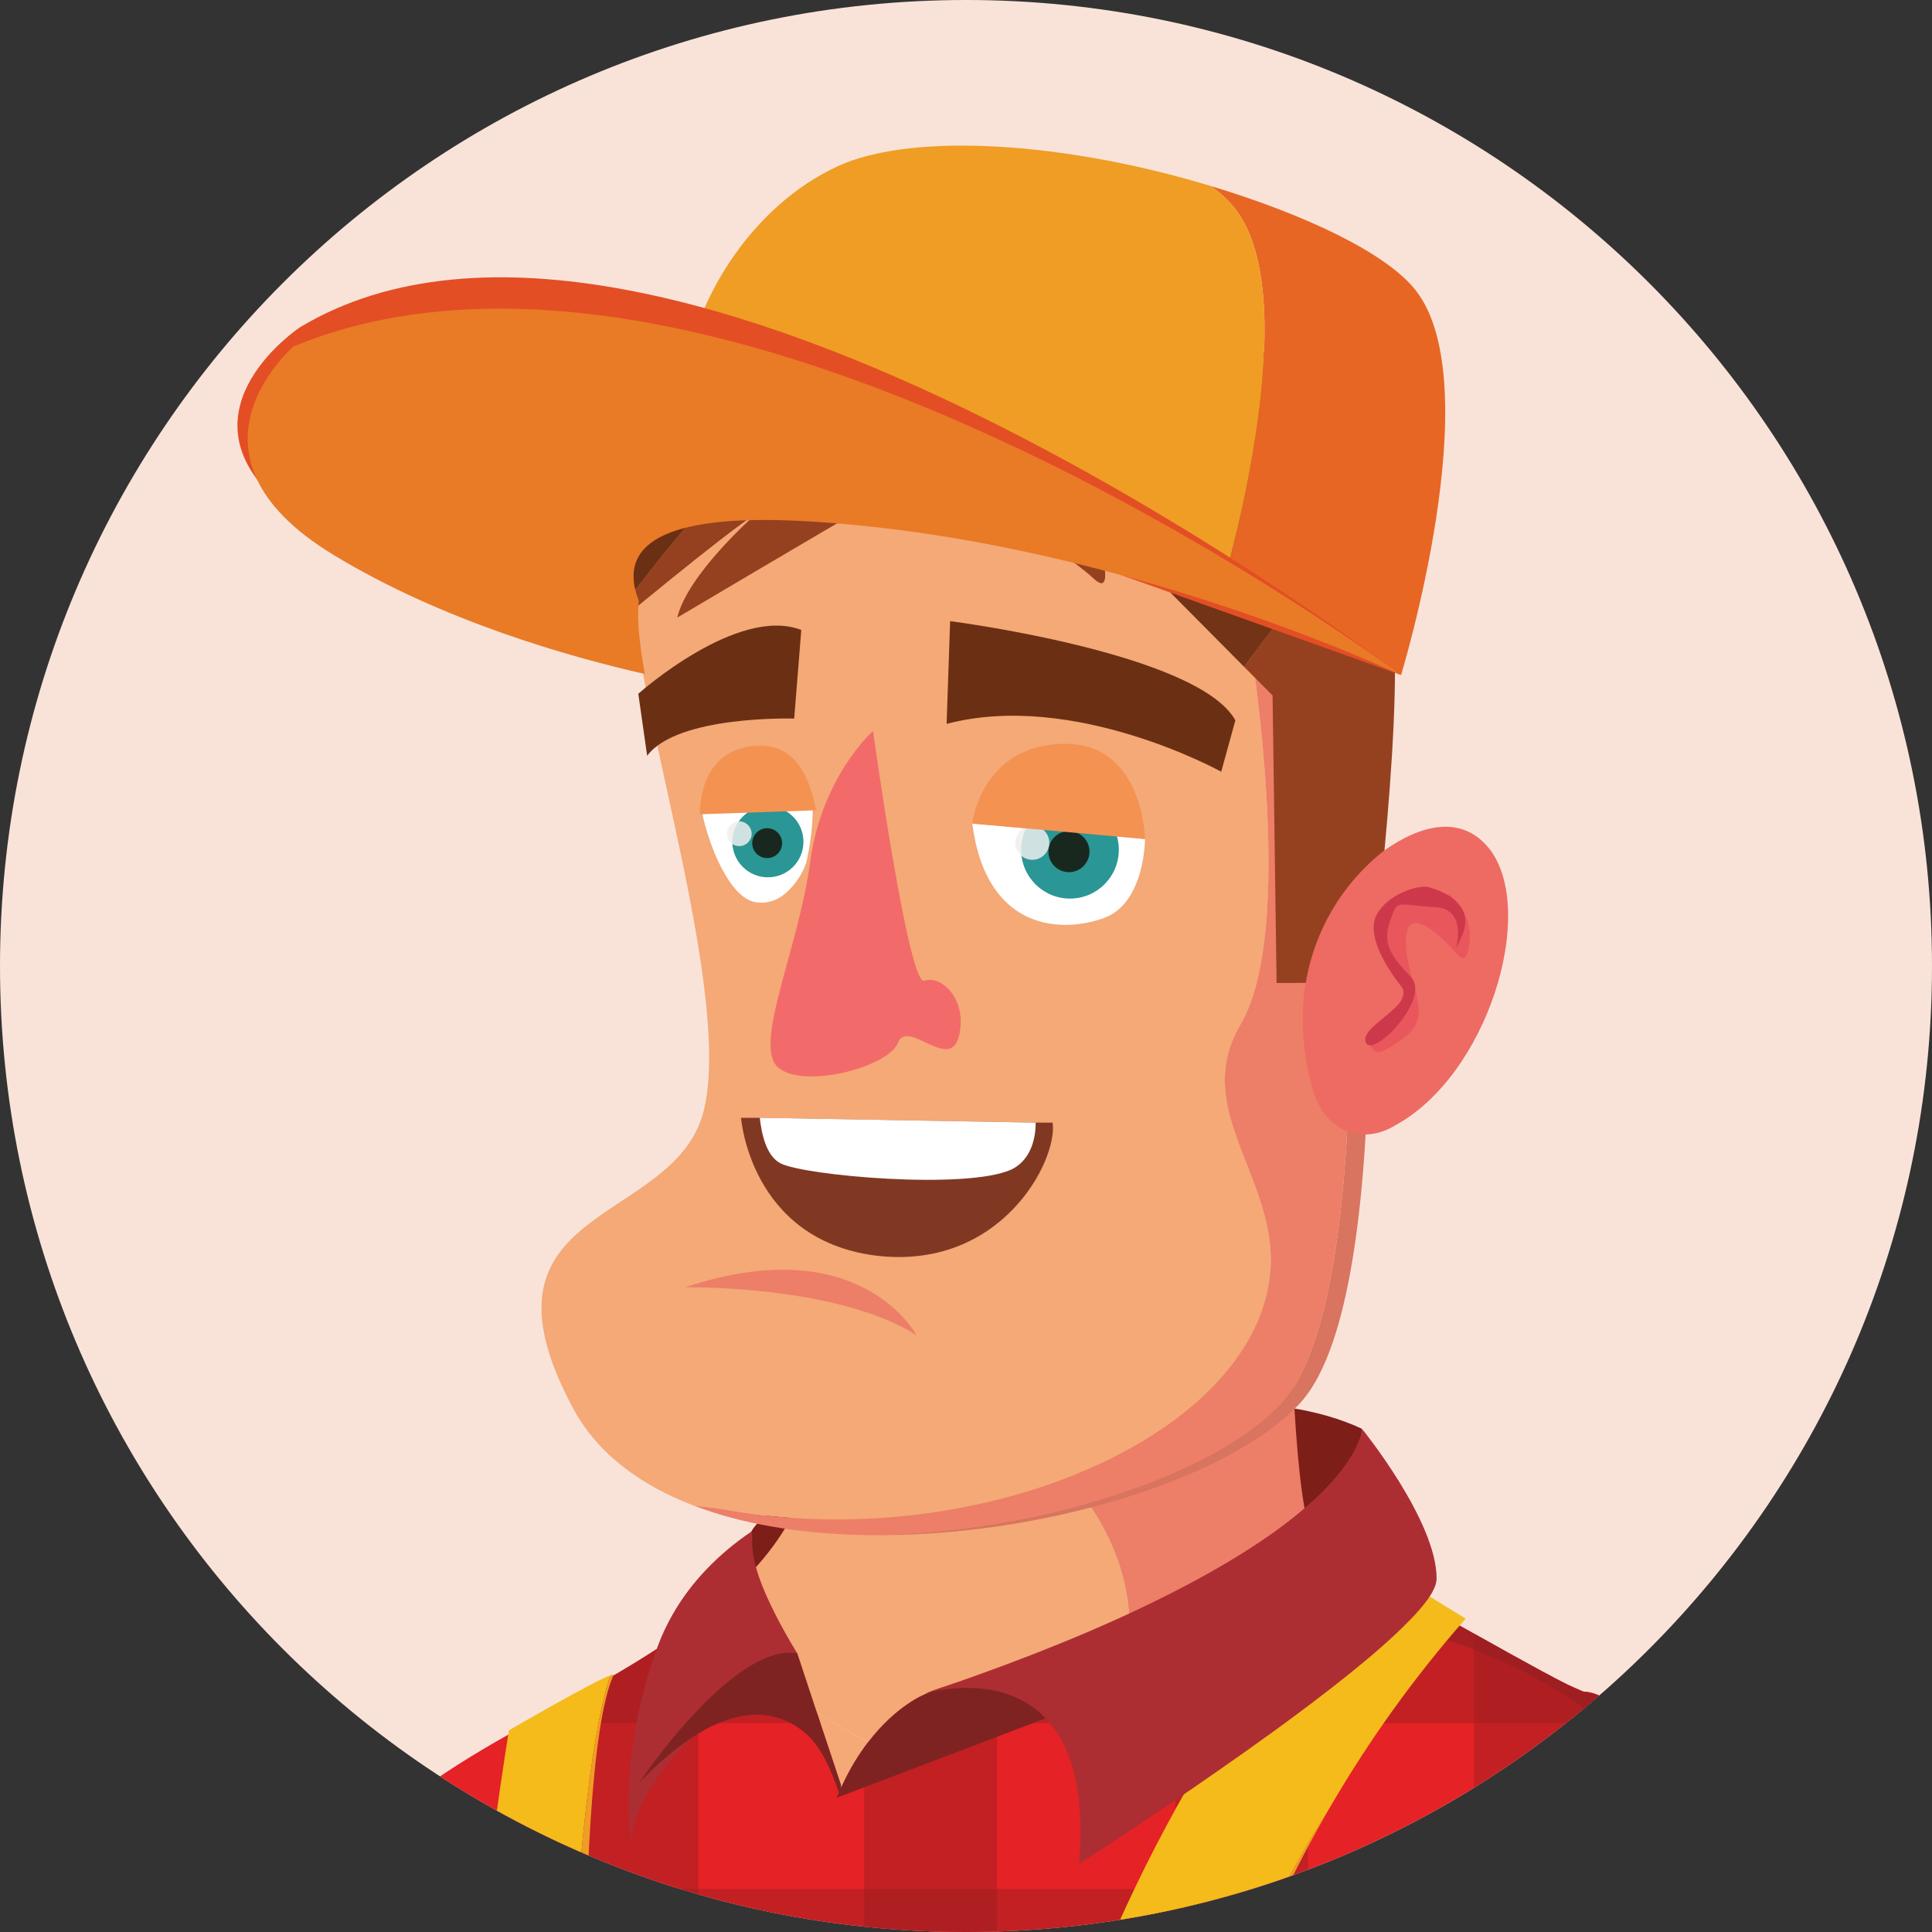 <?xml version="1.0" encoding="utf-8"?>
<!-- Generator: Adobe Illustrator 25.2.3, SVG Export Plug-In . SVG Version: 6.00 Build 0)  -->
<svg version="1.1" id="Layer_1" xmlns="http://www.w3.org/2000/svg" xmlns:xlink="http://www.w3.org/1999/xlink" x="0px" y="0px"
	 viewBox="0 0 576 576" enable-background="new 0 0 576 576" xml:space="preserve">
<rect x="0" y="0" width="576" height="576" fill="#333333" stroke="none"/>
<g>
	<g>
		<defs>
			<path id="SVGID_1_" d="M576,288c0,159.05-128.94,288-288,288C128.94,576,0,447.05,0,288c0-159.06,128.94-288,288-288
				C447.06-0.01,576,128.94,576,288z"/>
		</defs>
		<use xlink:href="#SVGID_1_"  overflow="visible" fill="#F9E3D9"/>
		<clipPath id="SVGID_2_">
			<use xlink:href="#SVGID_1_"  overflow="visible"/>
		</clipPath>
		<g clip-path="url(#SVGID_2_)">
			<path fill="#7D1E18" d="M289.49,442.3c-1.85,0.93-56.5-1.96-65.51,14.33c-9.01,16.28,12.63,31.12,12.63,31.12L289.49,442.3z"/>
			<path fill="#7D1E18" d="M340.51,420.2c1.64-0.33,39.05-6.72,65.54,5.78l-3.85,45.69L340.51,420.2z"/>
			<path fill="#F4A976" d="M228.13,494.38c3.19,5.23,8.06,10.65,15.33,15.92c4.27,3.05,9.38,6.09,15.47,8.98
				c0.18,0.07,0.37,0.18,0.56,0.26c0.45,0.22,0.85,0.41,1.3,0.56c0.45,0.18,0.89,0.33,1.3,0.49c0.77,0.3,1.6,0.48,2.37,0.66
				c0.78,0.18,1.56,0.3,2.3,0.37c0.14,0.07,0.33,0.07,0.48,0.07c8.94,0.81,17.33-3.97,28.75-7.98c1.41-0.48,2.9-0.93,4.42-1.33
				c0,0,0.07,0,0.11-0.04c10.73-2.9,24.16-4.45,33.69-10.83c0.63-2,1.16-3.97,1.48-5.94c0.3-1.34,0.52-2.67,0.67-3.97
				c2.3-18.77-5.79-34.39-10.99-42.18c-0.33-0.49-0.63-0.89-0.93-1.3c-1.85-2.67-3.15-4.12-3.15-4.12l0.14-4.71l1.49-51.32
				l-50.61,8.61l-1.22,0.22l-35.36,6.01c0,0,15.58,21.41,0.18,49.72c-0.59,1.08-1.19,2.11-1.89,3.19
				c-2.74,4.49-6.31,9.17-10.87,13.91C222.12,475.79,222.3,484.77,228.13,494.38z"/>
			<path fill="#ED7E67" d="M334.2,501.53c23.29-15.53,44.24-35.56,55.66-47.28c-5.17-21.91-5.17-76.8-5.17-76.8l-61.77,10.53
				L321.29,444C321.29,444,344.31,469.61,334.2,501.53z"/>
			<path fill="#F4A976" d="M170.76,419.7c7.29,13.69,20.25,23.2,36.36,29.29c2.88,0.19,6.43,0.63,10.64,1.36
				c64.18,11.1,134.7-13.47,155.3-52.29c20.6-38.82-21.39-61.8-3.16-92.7c18.22-30.9,0.79-126.78,0.79-126.78s13.82-0.7,31.31-1.01
				c-5.07-29.16-21.14-55.66-45.64-72.61c-81.67-56.48-166.58,32.67-166.58,78.13c0,28.68,28.52,113.02,20.07,147.88
				C201.38,365.82,138,358.44,170.76,419.7z"/>
			<path fill="#FFFFFF" d="M341.37,250.15c0,0,0,19.02-12.15,23.51c-12.15,4.49-35.12,4.36-39.35-28.12L341.37,250.15z"/>
			<path fill="#FFFFFF" d="M240.55,256.43c-0.95,4.29-5.34,10.16-9.4,11.83c-1.84,0.76-3.96,1.14-6.25,0.64
				c-7.33-1.58-13.47-16.24-15.65-26.93l32.95-4.75C242.2,237.21,242.99,245.29,240.55,256.43z"/>
			<g>
				<g>
					<circle fill="#2A9695" cx="319" cy="253.34" r="14.56"/>
					<circle fill="#19281F" cx="318.69" cy="253.9" r="6.12"/>
				</g>
				<circle opacity="0.85" fill="#EDEEEE" cx="307.77" cy="251.27" r="5.07"/>
			</g>
			<g>
				<g>
					<path fill="#2A9695" d="M218.34,250.96c0,5.86,4.75,10.6,10.6,10.6c5.86,0,10.6-4.75,10.6-10.6c0-5.85-4.75-10.6-10.6-10.6
						C223.09,240.36,218.34,245.11,218.34,250.96z"/>
					<path fill="#19281F" d="M224.26,251.38c0,2.46,2,4.45,4.45,4.45c2.46,0,4.46-1.99,4.46-4.45s-2-4.46-4.46-4.46
						C226.26,246.92,224.26,248.91,224.26,251.38z"/>
				</g>
				<circle opacity="0.85" fill="#EDEEEE" cx="220.4" cy="248.57" r="3.69"/>
			</g>
			<path fill="#F49252" d="M341.37,250.15l-51.51-4.62c0,0,2.73-23.77,27.74-23.77C340.97,221.76,341.37,250.15,341.37,250.15z"/>
			<path fill="#F26B6A" d="M260.29,217.93c0,0-15.32,13.47-18.75,39.1c-3.43,25.62-16.9,54.14-9.77,61.01
				c7.13,6.87,33.02,0.26,35.92-7.13c2.91-7.39,15.58,8.98,18.23-2.11c2.64-11.09-5.55-18.22-10.3-16.38
				C270.85,294.26,260.29,217.93,260.29,217.93z"/>
			<g>
				<path fill="#813823" d="M313.83,334.7c1.6,11.29-15.44,44.33-52.98,39.61c-37.26-4.92-39.92-41.05-39.92-41.05h5.59l82.25,1.44
					H313.83z"/>
				<path fill="#FFFFFF" d="M308.77,334.7c0,5.95-2.13,11.49-7.18,13.95c-13.31,6.16-62.03,1.85-68.95-1.85
					c-4.25-2.26-5.59-8.83-6.12-13.55L308.77,334.7z"/>
			</g>
			<path fill="#D8745F" d="M258.7,457.66c50.65,0.79,107.02-16.23,128.61-39.02c28.56-30.14,21.37-165.15,16.04-230.51
				c-0.29-3.55-0.73-7.1-1.37-10.58c-1.9,0.03-3.74,0.07-5.52,0.1c0.6,3.45,1.04,6.97,1.33,10.49
				c5.33,65.35,12.52,200.37-16.03,230.51C360.97,440.61,307.86,457.22,258.7,457.66z"/>
			<path fill="#ED7E67" d="M207.11,448.98c0.85,0.32,1.71,0.64,2.59,0.95c14.43,5.04,31.19,7.45,48.68,7.74
				c0.1,0.03,0.19,0.03,0.32,0c49.16-0.45,102.27-17.05,123.07-39.02c28.56-30.14,21.36-165.15,16.03-230.51
				c-0.29-3.51-0.73-7.03-1.33-10.49c-14.8,0.35-25.8,0.92-25.8,0.92s17.43,95.87-0.79,126.78c-18.23,30.9,23.77,53.88,3.16,92.7
				c-17.58,33.15-71.59,55.91-126.93,54.92c-0.2,0.03-0.38,0.03-0.58,0c-9.28-0.19-18.6-1.04-27.79-2.63
				C213.54,449.61,209.99,449.17,207.11,448.98z"/>
			<path fill="#954120" d="M370.94,198.83l8.46,8.52l1.2,85.72l27.87-0.14c0,0,11.6-90.33,5.8-114.1
				c-1.81-7.41-2.28-13.88-2.38-19.34C396.71,164.76,379.94,186.03,370.94,198.83z"/>
			<path fill="#954120" d="M201.92,184.12c0,0,42.79-25.36,60.22-35.4c17.43-10.02,55.47,15.84,63.92,23.77
				c8.21,7.7-0.63-19.18-2.12-21.65l17.68,18.44c33.5-7.95,46.62-28.68,51.63-45.8c-3.17-3.8-6.72-8.08-10.71-12.42
				c0.03,0.1,0.03,0.16,0.03,0.16s-61.8-54.68-117.27-11.88c-54,41.68-83.48,87.09-84.93,89.43c2.09-1.71,35.46-29.54,45.25-35.75
				C224.42,154.08,204.99,171.32,201.92,184.12z"/>
			<path fill="#723316" d="M341.62,169.29l29.32,29.54c9-12.8,25.77-34.07,40.95-39.34c-0.22-12.07,1.36-19.46-5.55-22.37
				c-2.88-1.2-7.29-6.63-13.09-13.63C388.24,140.61,375.12,161.34,341.62,169.29z"/>
			<path fill="#6B3013" d="M180.27,188.88c0,0,0.03-0.03,0.1-0.1c1.46-2.34,30.93-47.76,84.93-89.43
				c55.47-42.79,117.27,11.88,117.27,11.88s0-0.07-0.03-0.16c-14.2-15.53-33.47-31.94-57.02-30.49
				c-42.25,2.66-68.68-9.51-86.11,11.09C221.98,112.28,179.73,168.27,180.27,188.88z"/>
			<path fill="#ED6B62" d="M388.47,306.72c-0.95-20.53,7.89-40.3,24.16-53.11c10.58-7.51,23.4-11.34,31.89,0.08
				c13.52,18.92-1.08,66.93-28.59,81.84c-10.04,6.14-20.88,1.44-24.3-10.04C390.09,320.49,388.79,314.22,388.47,306.72z"/>
			<path fill="#6B3013" d="M368.31,214.76l-4.22,15.32c0,0-43.84-24.3-81.87-14.26l1.05-30.64
				C283.26,185.18,357.22,194.69,368.31,214.76z"/>
			<path fill="#6B3013" d="M238.89,187.82l-2.11,26.41c0,0-34.86-1.06-43.84,11.1l-2.64-18.49
				C190.3,206.84,219.88,180.43,238.89,187.82z"/>
			<path fill="#ED7E67" d="M273.23,398.05c0,0-16.64-31.69-68.93-14.26C204.3,383.79,249.46,383,273.23,398.05z"/>
			<path fill="#F49252" d="M243.52,241.57c-0.99-0.39-2.18-22.78-21.2-18.81c-14.4,2.99-13.67,20.01-13.67,20.01L243.52,241.57z"/>
			<path fill="#E9575C" d="M438.21,278.71c0,0-0.01,10.14-3.66,5.94s-15.13-16.28-15.4-4.31c-0.27,11.96,8.82,21.98-0.13,28.71
				c-8.95,6.74-9.25,5.1-11.09,1.46c0,0,8.88-1.98,9.11-7.79s2.97-9.84,2.51-9.9c-0.46-0.07-6.08-6.36-6.08-6.36l-0.65-11.47l4.35-7
				l14.97-1.36C432.14,266.62,438.34,271.96,438.21,278.71z"/>
			<path fill="#CD394B" d="M425.65,264.44c0,0,15.3,3.38,10.18,14.66c-5.12,11.28,4.51-7.82-7.74-8.62
				c-12.25-0.79-11.3-2.51-13.64,4.08c-2.34,6.6,0.01,10.28,6.17,16.68c6.16,6.4-11.17,24.24-13.37,19.67
				c-2.38-4.96,14.99-11.13,10.5-16.84c-4.49-5.71-10.58-15.45-7.27-21.45C413.81,266.62,422.44,263.84,425.65,264.44z"/>
			<path fill="#74A3D6" d="M489.81,520.61c0,0,5.45,2.21,13.38,7.03c-3.45-3.45-6.97-6.53-10.43-9.28c-0.35-0.26-0.7-0.54-1.04-0.83
				C491.02,518.41,490.38,519.46,489.81,520.61z"/>
			<path fill="#F4A976" d="M243.45,510.3l6.75,20.3l0.37,1.12l0.18,0.55c0,0-0.04,0.3-0.04,0.71c0.11-0.15,0.22-0.3,0.3-0.49
				c-0.08-0.03,0-0.03,0-0.03c2.45-5.31,5.15-9.65,7.9-13.17C252.83,516.38,247.72,513.34,243.45,510.3z"/>
			<path fill="#E52225" d="M550.38,609.68c-10.02-24.06-17.47-41.01-18.79-41.54c-4.6-1.84-41.94-64.62-59.82-63.8l0.05-0.12
				l-18.45-8.12l-69.72-33.7c0,0-0.46-0.58-3.15,4.79c-0.09-1.08-0.14-1.97-0.18-2.56c0-0.55,0-0.89,0-0.89
				c-0.74,0.7-1.52,1.44-2.3,2.15c-8.94,8.16-20.67,16.69-33.47,24.49c-2.9,1.78-5.86,3.53-8.87,5.19
				c-11.58,6.57-23.7,12.43-35.18,16.77c-0.03,0.04-0.07,0.04-0.07,0.04c-0.37,0.14-0.7,0.3-1.04,0.41
				c-12.24,4.6-22.15,9.98-32.17,8.9c-0.15,0-0.33,0-0.48-0.07c-0.78-0.07-1.52-0.19-2.3-0.37c-0.77-0.18-1.6-0.37-2.37-0.66
				c-0.41-0.15-0.85-0.3-1.3-0.49c-0.45-0.15-0.85-0.33-1.3-0.56c-0.18-0.07-0.37-0.18-0.56-0.26c-2.74,3.52-5.45,7.86-7.9,13.17
				c0,0-0.08,0,0,0.03c-0.08,0.19-0.19,0.33-0.3,0.49c0-0.41,0.04-0.71,0.04-0.71l-0.18-0.55l-0.37-1.12l-6.75-20.3
				c-7.27-5.27-12.13-10.68-15.33-15.92c-5.82-9.61-6.01-18.59-4.97-24.75c-2.37,2.56-5.04,5.08-8.01,7.64
				c-32.14,27.71-77.43,41.49-105.03,69.46c-9.45,3.11-30.51,30.17-49.56,62.94H550.38z"/>
			<path fill="#B22024" d="M380.33,464.62c0.04,0.71,0.11,1.79,0.22,3.19c12.39,6.13,24.23,11.98,30.76,14.88
				c1.19,0.53,2.67,1.23,4.45,2.04c0.26-0.11,0.41-0.15,0.41-0.15c9.05,2.15,17.44,4.87,25.12,7.95c0.3,0.14,0.56,0.26,0.85,0.37
				c0.18,0.07,0.33,0.15,0.48,0.22c0.15,0.04,0.26,0.07,0.37,0.11c14.02,5.82,25.82,12.99,35.88,21.04c1.44,1.15,2.82,2.3,4.19,3.49
				c33.09,28.64,45.43,66.62,54.29,91.92h41.37c-11.24-32.54-31.28-72.17-80.52-95.49c-0.52-0.26-1.12-0.52-1.67-0.77
				c-7.53-3.45-15.77-6.57-24.71-9.2c0,0-0.11,0.03-0.41,0.11c-1.75-0.89-3.19-1.67-4.34-2.23c-15.84-7.94-63.37-35.91-72.87-39.06
				c-1.74-0.6-3.19-3.86-4.34-8.8c-2.71,2.74-5.9,5.98-9.57,9.5v0.48c0.04,0.33,0.11,0.63,0.19,0.97
				C380.44,465,380.36,464.81,380.33,464.62z"/>
			<g>
				<defs>
					<path id="SVGID_3_" d="M34.49,662.61c24.64,8.94,75.13,109.2,99.18,165.25c16.36-32.8,18.22-108.01,17.29-122.4
						c-0.32-4.72-0.87-13.29-1.79-24.32l194.88,16.94c2.93,10.46,8.61,19.36,15.69,26.97c0.18,0.19,0.37,0.41,0.56,0.6
						c18.07,19,44.81,29.83,58.74,36.4c-0.36-0.18-0.76-0.39-1.13-0.58c0.83,0.42,1.64,0.83,2.41,1.21c0.19,0.1,0.41,0.19,0.6,0.28
						c-1.18-1.6-2.34-3.3-3.5-5.05c1.16,1.75,2.32,3.45,3.51,5.06c0.14,0.07,0.3,0.14,0.48,0.22c0.3,0.15,0.63,0.3,0.89,0.45
						c2.46,1.16,4.4,2,5.82,2.6c1.07,0.98,2.17,1.96,3.28,2.95c0.23,0.58,0.5,1.25,0.83,2.09c0.24-0.24,0.49-0.49,0.72-0.73
						c9.36,8.16,26.87,14.74,40.15,23.84c2.48,1.69,114,18.48,123.92-20.49c6.11,17.79,9.27,6.45,18.35,30.78
						c5.57,14.84-3.34,29.64-17.55,43.15c19.26,7.05,19.59-7.53,33.13-6.08c6.38-8.87,6.48-3.84,3.4-13.56
						c-11.09-34.88-1.85-26.73-10.94-46.99c-3.26-7.35,0.23-48.31-3.22-57.55c-8.54-22.56-17.55-48.87-27.13-69.68
						c-12.21-26.57-17.7-103.22-94.87-139.77c-0.53-0.26-1.12-0.52-1.67-0.77c-5.65-2.59-11.71-4.99-18.16-7.14
						c-2.19-1.2-4.23-1.87-6.07-1.91c-0.16-0.05-0.32-0.1-0.48-0.14l-4.35-1.92c-0.12-0.06-0.28-0.14-0.39-0.2
						c-15.84-7.95-63.37-35.92-72.87-39.07c-1.74-0.6-3.19-3.86-4.34-8.8c-2.71,2.74-5.9,5.98-9.57,9.5v0.03
						c-0.73,0.7-1.5,1.42-2.26,2.12c-8.94,8.16-20.67,16.69-33.47,24.49c-2.9,1.78-5.86,3.53-8.87,5.19
						c-11.58,6.57-23.7,12.43-35.18,16.77c-0.03,0.04-0.07,0.04-0.07,0.04c-0.37,0.14-0.7,0.3-1.04,0.41
						c-12.24,4.6-22.15,9.98-32.17,8.9c-0.15,0-0.33,0-0.48-0.07c-0.78-0.07-1.52-0.19-2.3-0.37c-0.77-0.18-1.6-0.37-2.37-0.66
						c-0.41-0.15-0.85-0.3-1.3-0.49c-0.45-0.15-0.85-0.33-1.3-0.56c-0.18-0.07-0.37-0.18-0.56-0.26c-2.74,3.52-5.45,7.86-7.9,13.17
						c0,0-0.08,0,0,0.03c-0.08,0.19-0.19,0.33-0.3,0.49c0-0.41,0.04-0.71,0.04-0.71l-0.18-0.55l-0.37-1.12l-6.75-20.3
						c-7.27-5.27-12.13-10.68-15.33-15.92c-5.82-9.61-6.01-18.59-4.97-24.75c-2.38,2.56-5.04,5.08-8.01,7.64
						c-32.14,27.71-77.43,41.49-105.03,69.46C95.78,551.47,54.7,611.32,34.49,662.61z M383.73,738.55
						c-0.73-0.64-1.44-1.31-2.17-1.98C382.28,737.24,383,737.91,383.73,738.55z M387.68,741.9c-0.83-0.68-1.65-1.38-2.48-2.09
						C386.03,740.52,386.85,741.23,387.68,741.9z M391.65,745.03c-0.89-0.68-1.79-1.39-2.68-2.1
						C389.86,743.64,390.75,744.35,391.65,745.03z M395.6,747.95c-0.93-0.67-1.87-1.37-2.81-2.07
						C393.73,746.59,394.67,747.28,395.6,747.95z M399.5,750.65c-0.95-0.64-1.9-1.3-2.86-1.98
						C397.59,749.35,398.55,750.01,399.5,750.65z M403.31,753.14c-0.94-0.59-1.88-1.21-2.84-1.85
						C401.43,751.92,402.38,752.55,403.31,753.14z M407,755.42c-0.9-0.54-1.83-1.11-2.75-1.69
						C405.18,754.31,406.1,754.87,407,755.42z M410.54,757.49c-0.85-0.49-1.73-1-2.61-1.52C408.82,756.49,409.69,757,410.54,757.49z
						 M413.9,759.36c-0.79-0.43-1.61-0.89-2.44-1.35C412.28,758.47,413.1,758.92,413.9,759.36z M380.5,467.18
						c-0.01-0.01-0.01-0.03-0.01-0.03S380.5,467.17,380.5,467.18L380.5,467.18z M380.48,465.18c-0.04-0.18-0.11-0.37-0.15-0.56
						c0.01,0.3,0.04,0.7,0.07,1.12c-0.03-0.44-0.06-0.82-0.07-1.12c0-0.09,0-0.13,0-0.21C380.36,464.67,380.42,464.92,380.48,465.18
						z M416.41,756.37c-1-1.57-2.01-3.19-3-4.87C414.4,753.18,415.4,754.8,416.41,756.37z M417.05,761.02
						c-0.73-0.37-1.48-0.77-2.25-1.18C415.57,760.26,416.32,760.65,417.05,761.02z M378.07,733.25c0.59,0.58,1.18,1.18,1.77,1.75
						C379.24,734.42,378.66,733.83,378.07,733.25z M374.82,729.91c0.41,0.43,0.81,0.89,1.22,1.32
						C375.62,730.79,375.23,730.34,374.82,729.91z M371.32,692.93c0.08-0.18,0.16-0.35,0.24-0.53
						C371.48,692.58,371.4,692.75,371.32,692.93z M366.48,704.39c0.25-0.63,0.5-1.26,0.76-1.88
						C366.98,703.13,366.73,703.76,366.48,704.39z M372.37,727.24c-0.16-0.18-0.32-0.38-0.48-0.57
						C372.06,726.86,372.22,727.06,372.37,727.24z"/>
				</defs>
				<clipPath id="SVGID_4_">
					<use xlink:href="#SVGID_3_"  overflow="visible"/>
				</clipPath>
				<g clip-path="url(#SVGID_4_)">
					
						<rect x="-376.57" y="474.15" transform="matrix(-1 -1.224647e-16 1.224647e-16 -1 287.734 987.876)" opacity="0.45" fill="#981E22" width="1040.87" height="39.57"/>
					
						<rect x="-376.57" y="563.2" transform="matrix(-1 -1.224647e-16 1.224647e-16 -1 287.734 1165.966)" opacity="0.45" fill="#981E22" width="1040.87" height="39.57"/>
					<rect x="-9.49" y="107.08" opacity="0.45" fill="#981E22" width="39.57" height="502.6"/>
					<rect x="79.56" y="107.08" opacity="0.45" fill="#981E22" width="39.57" height="502.6"/>
					<rect x="168.6" y="107.08" opacity="0.45" fill="#981E22" width="39.57" height="502.6"/>
					<rect x="257.65" y="107.08" opacity="0.45" fill="#981E22" width="39.58" height="502.6"/>
					<rect x="350.41" y="107.08" opacity="0.45" fill="#981E22" width="39.57" height="502.6"/>
					<rect x="439.45" y="107.08" opacity="0.45" fill="#981E22" width="39.57" height="502.6"/>
					<rect x="528.5" y="107.08" opacity="0.45" fill="#981E22" width="39.58" height="502.6"/>
					<polygon opacity="0.45" fill="#981E22" points="636.63,609.68 636.63,101.42 617.55,107.08 617.55,609.68 					"/>
				</g>
			</g>
			<path fill="#F4BB1B" d="M169.25,609.68c2.32-44.59,6.22-90.79,12.72-110.21c-5.19,1.87-30.23,16.39-30.23,16.39
				s-7.26,43.89-11.78,93.83H169.25z"/>
			<path fill="#AC2E33" d="M237.69,492.92c0,0-1.56,0.97-4.15,2.74c-3.18,2.1-7.93,5.44-13.06,9.6c-1.83,1.46-3.71,3.03-5.59,4.71
				c0,0-0.07,0-0.07,0.05c-1.82,1.46-3.58,3.08-5.27,4.71h-0.07c-1.18,1.19-2.41,2.38-3.59,3.58c-0.07,0.05-0.13,0.05-0.13,0.11
				c-5.28,5.42-10.12,11.4-13.41,17.51c-2.3,4.3-3.91,8.61-4.28,12.95c0,0-0.78-4.79-0.68-13.01c0.05-3.84,0.37-8.5,1.01-13.71
				c0.07-0.71,0.14-1.42,0.29-2.19c0.14-0.77,0.21-1.54,0.35-2.3c1.33-8.1,3.5-17.35,7.24-27.35c1.2-3.16,2.65-6.22,4.36-9.17
				c5.46-9.53,13.55-17.89,23.36-24.51l0.07-0.06c0.87,2.37-2.15,6.72,7.21,24.95C232.96,484.84,235.04,488.6,237.69,492.92z"/>
			<path fill="#7F2322" d="M249.43,535.97l1.11-0.41l61.18-23.26l3.49-1.33l64.67-24.6l2.34-0.89c0,0-0.85,0.07-2.34,0.3
				c-2.63,0.3-7.38,0.82-13.51,1.6l-0.07,0.04c-4.52,0.59-9.84,1.3-15.55,2.11c-2,0.26-4.08,0.56-6.19,0.85
				c-2.67,0.37-5.42,0.77-8.2,1.22c-6.9,1.04-14.03,2.19-20.93,3.45c-13.58,2.45-26.08,5.15-34.35,7.98
				c-0.19,0.03-0.33,0.07-0.45,0.14c-1.3,0.41-2.49,0.85-3.49,1.34c-0.41,0.14-0.78,0.3-1.12,0.48c0,0-8.57,3.16-17.11,14.29
				c-2.74,3.52-5.45,7.86-7.9,13.17c0,0-0.08,0,0,0.03c-0.08,0.19-0.19,0.33-0.3,0.49c0,0.03,0,0.03,0,0.07
				c-0.07,0.15-0.14,0.3-0.14,0.41c-0.15,0.33-0.3,0.63-0.45,0.97C249.87,534.93,249.65,535.45,249.43,535.97z"/>
			<path fill="#7F2322" d="M190.4,531.67c5.6-5.82,10.68-10.13,15.36-13.24c0-0.08,0.08-0.08,0.15-0.11
				c2.71-1.86,5.31-3.3,7.75-4.35c0.07-0.07,0.07-0.07,0.14,0c6.35-2.86,11.77-3.26,16.36-2.26h0.07c4.05,0.85,7.43,2.82,10.17,5.27
				c5.27,4.57,8.31,13.55,9.72,17.44c0.15,0.45,0.3,0.85,0.41,1.15c0.04,0,0.11-1.56,0.18-2.52c0-0.04,0-0.04,0-0.07
				c0-0.41,0.04-0.71,0.04-0.71l-0.18-0.55l-0.37-1.12l-6.75-20.3l-5.75-17.4c-3.01-0.52-6.23,0.07-9.57,1.48
				c-8.16,3.38-16.8,11.58-23.78,19.44c-0.07,0.07-0.14,0.11-0.14,0.18c-0.7,0.74-1.41,1.56-2.08,2.34
				C195.66,523.99,191.07,530.75,190.4,531.67z"/>
			<g>
				<path fill="#EF9D24" d="M174.25,609.68c0.09-47.38,1.97-95.3,8.64-110.21c0.12-0.25-0.22-0.25-0.89,0h-0.03
					c-6.5,19.43-10.4,65.62-12.72,110.21H174.25z"/>
			</g>
			<g>
				<path fill="#EF9D24" d="M364.43,609.68c7.74-22.84,18.23-47.18,32.49-71.51c-15.33,24.31-26.74,48.7-35.27,71.51H364.43z"/>
				<g>
					<path fill="#F4BB1B" d="M361.64,609.68c8.53-22.82,19.94-47.2,35.27-71.51c0.03-0.1,0.09-0.19,0.16-0.29
						c10.93-18.67,24.09-37.3,39.9-55.31l-31.22-19.14l-1.52-0.95c0,0-17.43,18.32-38.22,50.74v0.03
						c-15.77,24.61-33.45,57.37-46.9,96.43H361.64z"/>
				</g>
			</g>
			<path fill="#AC2E33" d="M428.3,470.8c-0.02,1.04-0.42,2.3-1.21,3.72c0,0,0,0,0,0.05c-1.45,2.61-4.06,5.77-7.65,9.34
				c-9.13,9.27-24.34,21.1-39.93,32.42c-10.66,7.72-21.5,15.2-30.85,21.56c-15.45,10.45-26.93,17.77-26.93,17.77
				c0.54-6.86,0.49-12.89-0.03-18.11c-0.91-9.13-3.27-15.9-6.55-20.94c-1.08-1.6-2.21-3.05-3.42-4.33
				c-1.21-1.27-2.48-2.39-3.76-3.28c-11.04-8.04-25.35-5.75-30.84-4.5c-0.71,0.16-1.22,0.32-1.61,0.42c1.74-0.58,3.42-1.17,5.1-1.75
				c0.13-0.05,0.26-0.11,0.45-0.16c12.74-4.34,24.18-8.63,34.41-12.79c6.21-2.5,11.97-5,17.34-7.41
				c21.49-9.72,36.73-18.64,47.45-26.34c25.53-18.5,25.81-30.46,25.81-30.46S428.51,453.62,428.3,470.8z"/>
			<path fill="#E76624" d="M361.14,55.5c2.9,2.18,5.25,4.42,7.01,6.63c19.71,24.92,1.02,96.08-3.41,111.73
				c30.97,15.07,52.96,27.41,52.96,27.41s26.51-86.72,4.31-114.8C413.21,75.37,389.22,64.03,361.14,55.5z"/>
			<path fill="#EF9D24" d="M203.74,120.1c27.97,0.06,68.06,13.19,105.98,28.86c0.03,0.03,0.06,0.03,0.06,0.03
				c19.53,8.09,38.52,16.86,54.95,24.88c4.43-15.65,23.12-86.81,3.41-111.73c-1.75-2.21-4.11-4.45-7.01-6.63
				c-42.72-13.04-88.95-16.37-111.53-5.88c-25.57,11.91-40.81,38.76-44.11,56.6C203.99,114.48,203.74,120.1,203.74,120.1z"/>
			<path fill="#E34E25" d="M417.58,201.2c0,0-219.91-168.58-328.13-103.64c0,0-36.48,24.12-7.42,51.32l100.8-31.54L417.58,201.2z"/>
			<path fill="#E97A26" d="M99.23,165.31c32.43,19.78,70.69,30.57,92.98,35.62c-1.23-7.12-1.97-13.21-1.97-17.85
				c0-1.3,0.08-2.6,0.22-3.97c-2.71-6.83-2.45-13.55,4.94-18.18c6.97-4.34,20.29-6.8,43.41-5.61c50.68,2.64,99.36,16.11,133.12,27.8
				c26.75,9.24,44.08,17.36,45.64,18.07c-1.26-0.97-13.87-10.28-34.1-23.12c-33.09-21.04-86.6-51.53-143.85-70.02
				c-51.76-16.69-106.56-23.56-152.09-4.78C87.54,103.28,50,135.3,99.23,165.31z"/>
		</g>
	</g>
</g>
</svg>
